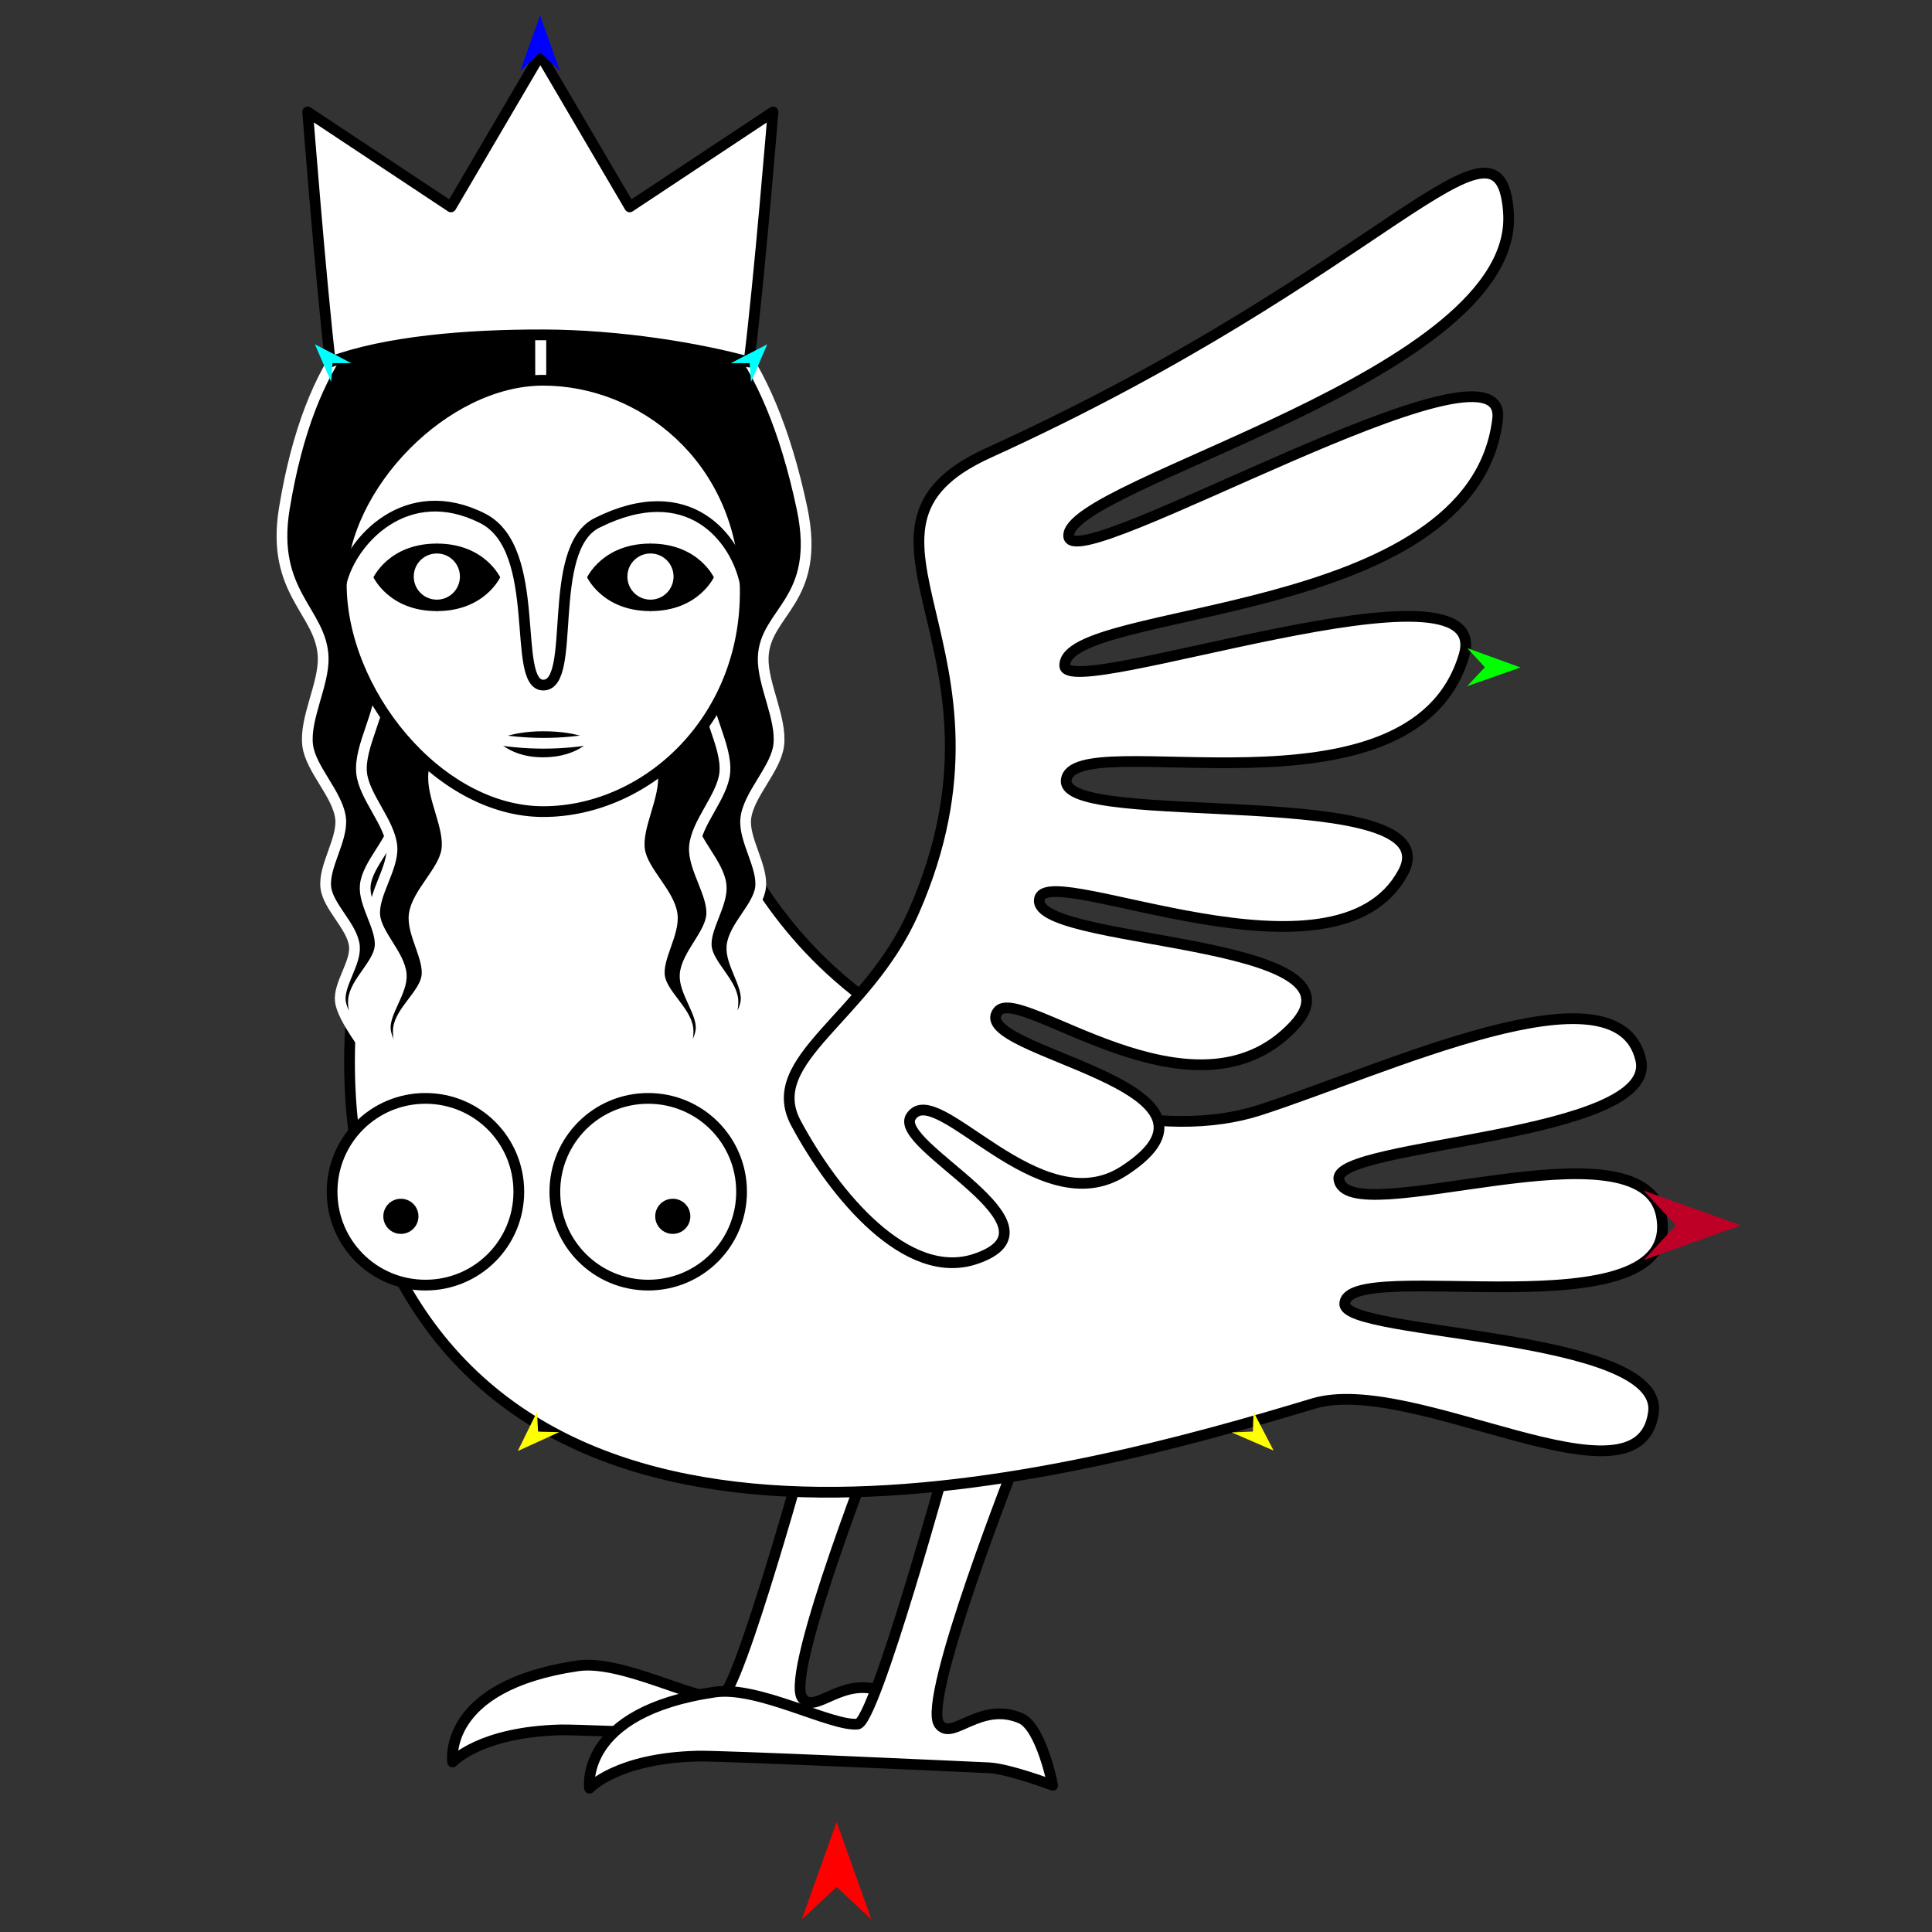 <?xml version="1.0" encoding="utf-8"?>
<!-- Generator: Moho 12.5 build 22414 -->
<!DOCTYPE svg PUBLIC "-//W3C//DTD SVG 1.1//EN" "http://www.w3.org/Graphics/SVG/1.1/DTD/svg11.dtd">
<svg version="1.1" id="Frame_0" xmlns="http://www.w3.org/2000/svg" xmlns:xlink="http://www.w3.org/1999/xlink" width="720px" height="720px">
<rect width="100%" height="100%" fill="#333333" stroke="none"/>
<g id="harpy_7">
<g id="harpy">
<path fill="#ffffff" fill-rule="evenodd" stroke="#000000" stroke-width="4" stroke-linecap="round" stroke-linejoin="round" d="M 302.223 532.862 C 302.219 532.872 275.015 632.128 268.566 632.746 C 258.827 633.680 231.553 618.443 215.367 620.804 C 164.418 628.237 168.687 656.628 168.682 656.632 C 168.686 656.630 178.914 645.449 208.853 644.689 C 218.120 644.454 309.458 648.676 317.422 649.032 C 324.842 649.363 341.306 655.545 341.308 655.546 C 341.307 655.543 336.999 633.842 329.365 630.575 C 314.055 624.022 303.721 639.473 298.966 632.746 C 292.374 623.422 328.276 532.872 328.280 532.862 C 328.277 532.862 302.225 532.862 302.223 532.862 Z"/>
<path fill="#ffffff" fill-rule="evenodd" stroke="#000000" stroke-width="4" stroke-linecap="round" stroke-linejoin="round" d="M 353.250 542.633 C 353.247 542.643 326.042 641.899 319.594 642.517 C 309.854 643.451 282.580 628.214 266.395 630.575 C 215.446 638.008 219.714 666.399 219.710 666.403 C 219.714 666.402 229.941 655.220 259.881 654.460 C 269.148 654.225 360.485 658.447 368.450 658.803 C 375.870 659.134 392.333 665.316 392.336 665.317 C 392.334 665.314 388.027 643.613 380.393 640.346 C 365.082 633.793 354.749 649.244 349.993 642.517 C 343.402 633.193 379.304 542.643 379.307 542.633 C 379.305 542.633 353.253 542.633 353.250 542.633 Z"/>
<path fill="#ffffff" fill-rule="evenodd" stroke="#000000" stroke-width="4" stroke-linecap="round" stroke-linejoin="round" d="M 489.379 523.096 C 526.777 511.796 610.929 564.988 616.189 526.448 C 620.252 496.680 501.214 497.807 501.160 486.003 C 501.076 467.485 627.437 498.253 619.177 453.157 C 612.275 415.474 501.231 460.109 498.955 439.320 C 497.487 425.905 618.160 423.984 611.467 394.944 C 602.815 357.405 515.738 398.845 469.291 413.754 C 434.373 424.962 380.890 414.022 325.696 374.607 C 250.384 320.824 274.022 249.567 194.801 249.361 C 155.958 249.260 106.092 380.428 143.457 464.961 C 204.534 603.137 398.875 550.441 489.379 523.096 Z"/>
<path fill="#ffffff" fill-rule="evenodd" stroke="#000000" stroke-width="4" stroke-linecap="round" stroke-linejoin="round" d="M 296.623 418.548 C 283.853 394.725 323.098 379.416 340.494 339.850 C 383.634 241.730 304.907 197.633 368.327 168.798 C 516.208 101.561 558.898 34.100 562.162 79.052 C 566.585 139.961 397.252 180.017 398.263 199.785 C 399.098 216.110 562.472 119.564 558.121 156.201 C 549.088 232.258 396.335 225.259 396.798 248.078 C 397.079 261.910 557.742 203.748 545.580 244.343 C 526.012 309.656 399.810 269.778 397.364 290.698 C 395.180 309.386 541.350 290.684 522.907 325.106 C 497.981 371.629 391.712 321.197 387.491 334.626 C 381.894 352.437 513.423 348.926 482.132 382.317 C 444.943 422.001 379.736 366.468 371.864 376.968 C 360.486 392.144 468.451 404.277 418.823 436.374 C 387.119 456.880 349.013 401.718 339.505 416.113 C 332.249 427.097 399.759 457.026 363.503 469.174 C 337.991 477.722 311.147 445.642 296.623 418.548 Z"/>
<path fill="#000000" fill-rule="evenodd" stroke="#ffffff" stroke-width="4" stroke-linecap="round" stroke-linejoin="round" d="M 201.416 106.292 C 201.416 106.297 201.493 155.521 201.493 155.526 C 201.488 155.531 154.786 186.799 148.620 208.358 C 145.495 219.286 156.110 234.471 154.717 245.751 C 153.479 255.774 142.569 266.699 141.590 276.750 C 140.733 285.551 148.462 296.871 147.396 305.649 C 146.425 313.637 136.885 321.975 136.119 329.985 C 135.442 337.047 142.450 345.942 141.610 352.987 C 140.829 359.527 132.354 366.040 131.738 372.598 C 131.193 378.406 136.921 391.338 136.922 391.340 C 136.921 391.338 127.671 379.420 126.856 373.268 C 126.015 366.921 132.711 358.946 132.077 352.575 C 131.357 345.343 122.337 338.023 121.434 330.812 C 120.456 322.995 127.736 312.973 126.941 305.135 C 126.034 296.190 115.801 286.715 114.664 277.796 C 113.405 267.913 120.721 255.051 120.441 245.092 C 119.956 227.850 100.776 221.099 105.972 189.448 C 125.129 72.758 201.406 106.301 201.416 106.292 C 201.634 106.240 201.557 155.521 201.557 155.526 C 201.562 155.531 249.816 186.471 256.240 208.358 C 259.441 219.264 248.750 234.471 250.144 245.751 C 251.381 255.774 262.291 266.699 263.270 276.750 C 264.127 285.551 256.398 296.871 257.465 305.649 C 258.435 313.637 267.975 321.975 268.742 329.985 C 269.418 337.047 262.410 345.942 263.251 352.987 C 264.031 359.527 272.507 366.040 273.122 372.598 C 273.667 378.406 267.939 391.338 267.938 391.340 C 267.939 391.338 277.189 379.420 278.004 373.268 C 278.846 366.921 272.149 358.946 272.784 352.575 C 273.503 345.343 282.523 338.023 283.426 330.812 C 284.405 322.995 277.124 312.973 277.919 305.135 C 278.826 296.190 289.059 286.715 290.196 277.796 C 291.456 267.913 284.139 255.051 284.419 245.092 C 284.904 227.850 306.221 224.131 298.889 189.448 C 273.356 68.677 201.643 106.244 201.634 106.235 Z"/>
<path fill="#000000" fill-rule="evenodd" stroke="#ffffff" stroke-width="4" stroke-linecap="round" stroke-linejoin="round" d="M 216.681 179.454 C 216.683 179.458 232.010 206.710 233.754 219.712 C 235.265 230.977 227.180 246.070 228.966 257.295 C 230.553 267.268 241.838 277.805 243.167 287.816 C 244.330 296.582 237.001 308.165 238.373 316.900 C 239.622 324.849 249.447 332.849 250.493 340.827 C 251.415 347.862 244.722 356.996 245.808 364.008 C 246.816 370.516 255.514 376.729 256.358 383.261 C 257.105 389.047 251.832 402.172 251.832 402.174 C 251.833 402.172 260.660 389.938 261.260 383.761 C 261.879 377.389 254.909 369.652 255.320 363.263 C 255.787 356.010 264.546 348.380 265.197 341.141 C 265.902 333.295 258.277 323.534 258.798 315.673 C 259.392 306.702 269.288 296.875 270.113 287.922 C 271.026 278.001 262.524 265.379 263.198 255.439 C 263.975 244.001 275.649 231.024 276.424 219.586 C 277.928 197.376 256.339 189.816 247.098 177.515 C 246.908 177.261 216.684 179.454 216.681 179.454 Z"/>
<path fill="#000000" fill-rule="evenodd" stroke="#ffffff" stroke-width="4" stroke-linecap="round" stroke-linejoin="round" d="M 188.179 179.454 C 188.177 179.458 172.850 206.710 171.106 219.712 C 169.595 230.977 177.680 246.070 175.894 257.295 C 174.307 267.268 163.023 277.805 161.694 287.816 C 160.530 296.582 167.859 308.165 166.487 316.900 C 165.238 324.849 155.413 332.849 154.367 340.827 C 153.445 347.862 160.138 356.996 159.052 364.008 C 158.044 370.516 149.346 376.729 148.502 383.261 C 147.755 389.047 153.028 402.172 153.029 402.174 C 153.028 402.172 144.199 389.938 143.599 383.761 C 142.980 377.389 149.951 369.652 149.540 363.263 C 149.073 356.010 140.314 348.380 139.663 341.141 C 138.958 333.295 146.583 323.534 146.063 315.673 C 145.468 306.702 135.572 296.875 134.748 287.922 C 133.834 278.001 142.337 265.380 141.662 255.439 C 140.886 244.001 127.150 230.978 128.436 219.586 C 130.162 204.298 148.522 189.816 157.762 177.515 C 157.952 177.261 188.176 179.454 188.179 179.454 Z"/>
<path fill="#ffffff" fill-rule="evenodd" stroke="#000000" stroke-width="4" stroke-linecap="round" stroke-linejoin="round" d="M 158.555 409.338 C 177.812 409.338 193.348 424.874 193.348 444.131 C 193.348 463.389 177.812 478.924 158.555 478.924 C 139.297 478.924 123.761 463.389 123.761 444.131 C 123.761 424.874 139.297 409.338 158.555 409.338 Z"/>
<path fill="#000000" fill-rule="evenodd" stroke="#ffffff" stroke-width="4" stroke-linecap="round" stroke-linejoin="round" d="M 149.398 444.742 C 154.128 444.742 157.944 448.557 157.944 453.287 C 157.944 458.017 154.128 461.833 149.398 461.833 C 144.669 461.833 140.853 458.017 140.853 453.287 C 140.853 448.557 144.669 444.742 149.398 444.742 Z"/>
<path fill="#ffffff" fill-rule="evenodd" stroke="#000000" stroke-width="4" stroke-linecap="round" stroke-linejoin="round" d="M 241.570 409.338 C 222.312 409.338 206.777 424.874 206.777 444.131 C 206.777 463.389 222.312 478.924 241.570 478.924 C 260.828 478.924 276.363 463.389 276.363 444.131 C 276.363 424.874 260.828 409.338 241.570 409.338 Z"/>
<path fill="#000000" fill-rule="evenodd" stroke="#ffffff" stroke-width="4" stroke-linecap="round" stroke-linejoin="round" d="M 250.726 444.742 C 245.996 444.742 242.180 448.557 242.180 453.287 C 242.180 458.017 245.996 461.833 250.726 461.833 C 255.456 461.833 259.271 458.017 259.271 453.287 C 259.271 448.557 255.456 444.742 250.726 444.742 Z"/>
<path fill="#ffffff" fill-rule="evenodd" stroke="#000000" stroke-width="4" stroke-linecap="round" stroke-linejoin="round" d="M 202.415 124.791 C 231.117 124.862 260.510 129.802 279.145 134.915 C 283.002 104.086 288.077 41.727 288.078 41.718 C 288.073 41.721 234.683 77.099 234.678 77.102 C 234.675 77.096 201.370 20.353 201.366 20.347 C 201.363 20.353 168.058 77.096 168.055 77.102 C 168.049 77.099 114.660 41.721 114.655 41.718 C 114.657 41.727 119.525 104.064 123.093 134.910 C 143.860 127.257 173.728 124.720 202.415 124.791 Z"/>
<path fill="#000000" fill-rule="evenodd" stroke="none" d="M 138.616 215.155 C 138.618 215.154 144.466 202.071 162.793 202.071 C 181.120 202.071 186.968 215.154 186.970 215.155 C 186.968 215.157 181.120 228.240 162.793 228.240 C 144.466 228.240 138.618 215.157 138.616 215.155 M 218.232 215.155 C 218.235 215.154 224.082 202.071 242.410 202.071 C 260.737 202.071 266.584 215.154 266.587 215.155 C 266.584 215.157 260.737 228.240 242.410 228.240 C 224.082 228.240 218.235 215.157 218.232 215.155 Z"/>
<path fill="none" stroke="#ffffff" stroke-width="1" stroke-linecap="butt" stroke-linejoin="round" d="M 138.616 215.155 C 138.618 215.154 144.466 202.071 162.793 202.071 "/>
<path fill="none" stroke="#ffffff" stroke-width="1" stroke-linecap="butt" stroke-linejoin="round" d="M 162.793 202.071 C 181.120 202.071 186.968 215.154 186.970 215.155 "/>
<path fill="none" stroke="#ffffff" stroke-width="1" stroke-linecap="butt" stroke-linejoin="round" d="M 186.970 215.155 C 186.968 215.157 181.120 228.240 162.793 228.240 "/>
<path fill="none" stroke="#ffffff" stroke-width="1" stroke-linecap="butt" stroke-linejoin="round" d="M 162.793 228.240 C 144.466 228.240 138.618 215.157 138.616 215.155 "/>
<path fill="none" stroke="#ffffff" stroke-width="1" stroke-linecap="butt" stroke-linejoin="round" d="M 218.232 215.155 C 218.235 215.154 224.082 202.071 242.410 202.071 "/>
<path fill="none" stroke="#ffffff" stroke-width="1" stroke-linecap="butt" stroke-linejoin="round" d="M 242.410 202.071 C 260.737 202.071 266.584 215.154 266.587 215.155 "/>
<path fill="none" stroke="#ffffff" stroke-width="1" stroke-linecap="butt" stroke-linejoin="round" d="M 266.587 215.155 C 266.584 215.157 260.737 228.240 242.410 228.240 "/>
<path fill="none" stroke="#ffffff" stroke-width="1" stroke-linecap="butt" stroke-linejoin="round" d="M 242.410 228.240 C 224.082 228.240 218.235 215.157 218.232 215.155 "/>
<path fill="#ffffff" fill-rule="evenodd" stroke="none" d="M 154.189 214.871 C 154.189 210.108 158.031 206.266 162.793 206.266 C 167.556 206.266 171.398 210.108 171.398 214.871 C 171.398 219.634 167.556 223.475 162.793 223.475 C 158.031 223.475 154.189 219.633 154.189 214.871 M 138.616 215.155 C 138.618 215.154 144.466 202.071 162.793 202.071 C 181.120 202.071 186.968 215.154 186.970 215.155 C 186.968 215.157 181.120 228.240 162.793 228.240 C 144.466 228.240 138.618 215.157 138.616 215.155 M 233.805 214.871 C 233.805 210.108 237.647 206.267 242.410 206.266 C 247.172 206.266 251.015 210.108 251.015 214.871 C 251.015 219.634 247.172 223.476 242.410 223.475 C 237.647 223.475 233.805 219.633 233.805 214.871 M 218.232 215.155 C 218.235 215.154 224.082 202.071 242.410 202.071 C 260.737 202.071 266.584 215.154 266.587 215.155 C 266.584 215.157 260.737 228.240 242.410 228.240 C 224.082 228.240 218.235 215.157 218.232 215.155 M 127.186 217.223 C 127.375 181.362 165.601 141.707 202.430 141.707 C 239.259 141.707 275.979 170.500 277.674 217.223 C 279.481 267.057 241.711 302.464 202.430 302.464 C 163.149 302.464 126.975 257.503 127.186 217.223 Z"/>
<path fill="#000000" fill-rule="evenodd" stroke="#ffffff" stroke-width="4" stroke-linecap="round" stroke-linejoin="round" d="M 202.430 270.527 C 216.456 270.527 222.897 274.506 222.968 275.091 C 223.046 275.729 217.215 284.387 201.923 284.219 C 187.249 284.057 181.894 275.092 181.892 275.091 C 181.894 275.091 188.404 270.527 202.430 270.527 Z"/>
<path fill="none" stroke="#ffffff" stroke-width="4" stroke-linecap="round" stroke-linejoin="round" d="M 181.892 275.091 C 196.091 277.627 209.276 277.627 222.968 275.091 "/>
<path fill="none" stroke="#000000" stroke-width="4" stroke-linecap="round" stroke-linejoin="round" d="M 127.186 217.223 C 130.894 201.387 151.608 178.867 179.864 193.172 C 202.650 204.708 190.448 255.228 202.430 255.312 C 215.200 255.402 203.158 204.570 222.437 194.894 C 256.809 177.642 274.244 200.751 277.674 217.223 "/>
<path fill="none" stroke="#000000" stroke-width="4" stroke-linecap="round" stroke-linejoin="round" d="M 127.186 217.223 C 127.375 181.362 165.601 141.707 202.430 141.707 C 239.259 141.707 275.979 170.500 277.674 217.223 C 279.481 267.057 241.711 302.464 202.430 302.464 C 163.149 302.464 126.975 257.503 127.186 217.223 "/>
</g>
<g id="specs_2">
<path fill="#ff0000" fill-rule="evenodd" stroke="none" d="M 311.782 679.002 C 311.783 679.006 324.740 715.286 324.741 715.290 C 324.740 715.288 311.783 703.233 311.782 703.232 C 311.781 703.233 298.824 715.288 298.823 715.290 C 298.824 715.286 311.781 679.006 311.782 679.002 Z"/>
<path fill="#0000ff" fill-rule="evenodd" stroke="none" d="M 201.281 5.748 C 201.282 5.750 208.667 26.429 208.668 26.431 C 208.667 26.430 201.282 19.559 201.281 19.558 C 201.280 19.559 193.896 26.430 193.895 26.431 C 193.896 26.429 201.280 5.750 201.281 5.748 Z"/>
<path fill="#ffff00" fill-rule="evenodd" stroke="none" d="M 192.948 540.762 C 192.949 540.760 200.130 526.163 200.130 526.161 C 200.130 526.162 200.509 533.533 200.509 533.534 C 200.509 533.534 208.411 533.712 208.411 533.713 C 208.410 533.713 192.950 540.761 192.948 540.762 Z"/>
<path fill="#ffff00" fill-rule="evenodd" stroke="none" d="M 474.634 540.582 C 474.634 540.581 467.140 526.121 467.140 526.119 C 467.140 526.120 466.920 533.497 466.920 533.498 C 466.919 533.498 459.023 533.825 459.022 533.825 C 459.024 533.826 474.633 540.582 474.634 540.582 Z"/>
<path fill="#00ffff" fill-rule="evenodd" stroke="none" d="M 117.354 128.308 C 117.355 128.309 123.408 142.346 123.408 142.347 C 123.408 142.347 123.909 135.342 123.909 135.341 C 123.909 135.341 130.932 135.336 130.932 135.336 C 130.931 135.335 117.356 128.308 117.354 128.308 Z"/>
<path fill="#be0027" fill-rule="evenodd" stroke="none" d="M 648.802 456.648 C 648.799 456.647 612.519 443.690 612.515 443.689 C 612.516 443.690 624.572 456.647 624.573 456.648 C 624.572 456.649 612.516 469.606 612.515 469.608 C 612.519 469.606 648.799 456.649 648.802 456.648 Z"/>
<path fill="#00ffff" fill-rule="evenodd" stroke="none" d="M 285.938 128.308 C 285.938 128.309 279.885 142.346 279.884 142.347 C 279.884 142.347 279.384 135.342 279.384 135.341 C 279.384 135.341 272.361 135.336 272.360 135.336 C 272.362 135.335 285.937 128.308 285.938 128.308 Z"/>
<path fill="#00ff00" fill-rule="evenodd" stroke="none" d="M 566.640 248.741 C 566.638 248.740 546.819 241.549 546.817 241.548 C 546.818 241.549 553.379 248.673 553.380 248.674 C 553.379 248.675 546.746 255.732 546.746 255.732 C 546.748 255.732 566.638 248.742 566.640 248.741 Z"/>
</g>
</g>
</svg>
